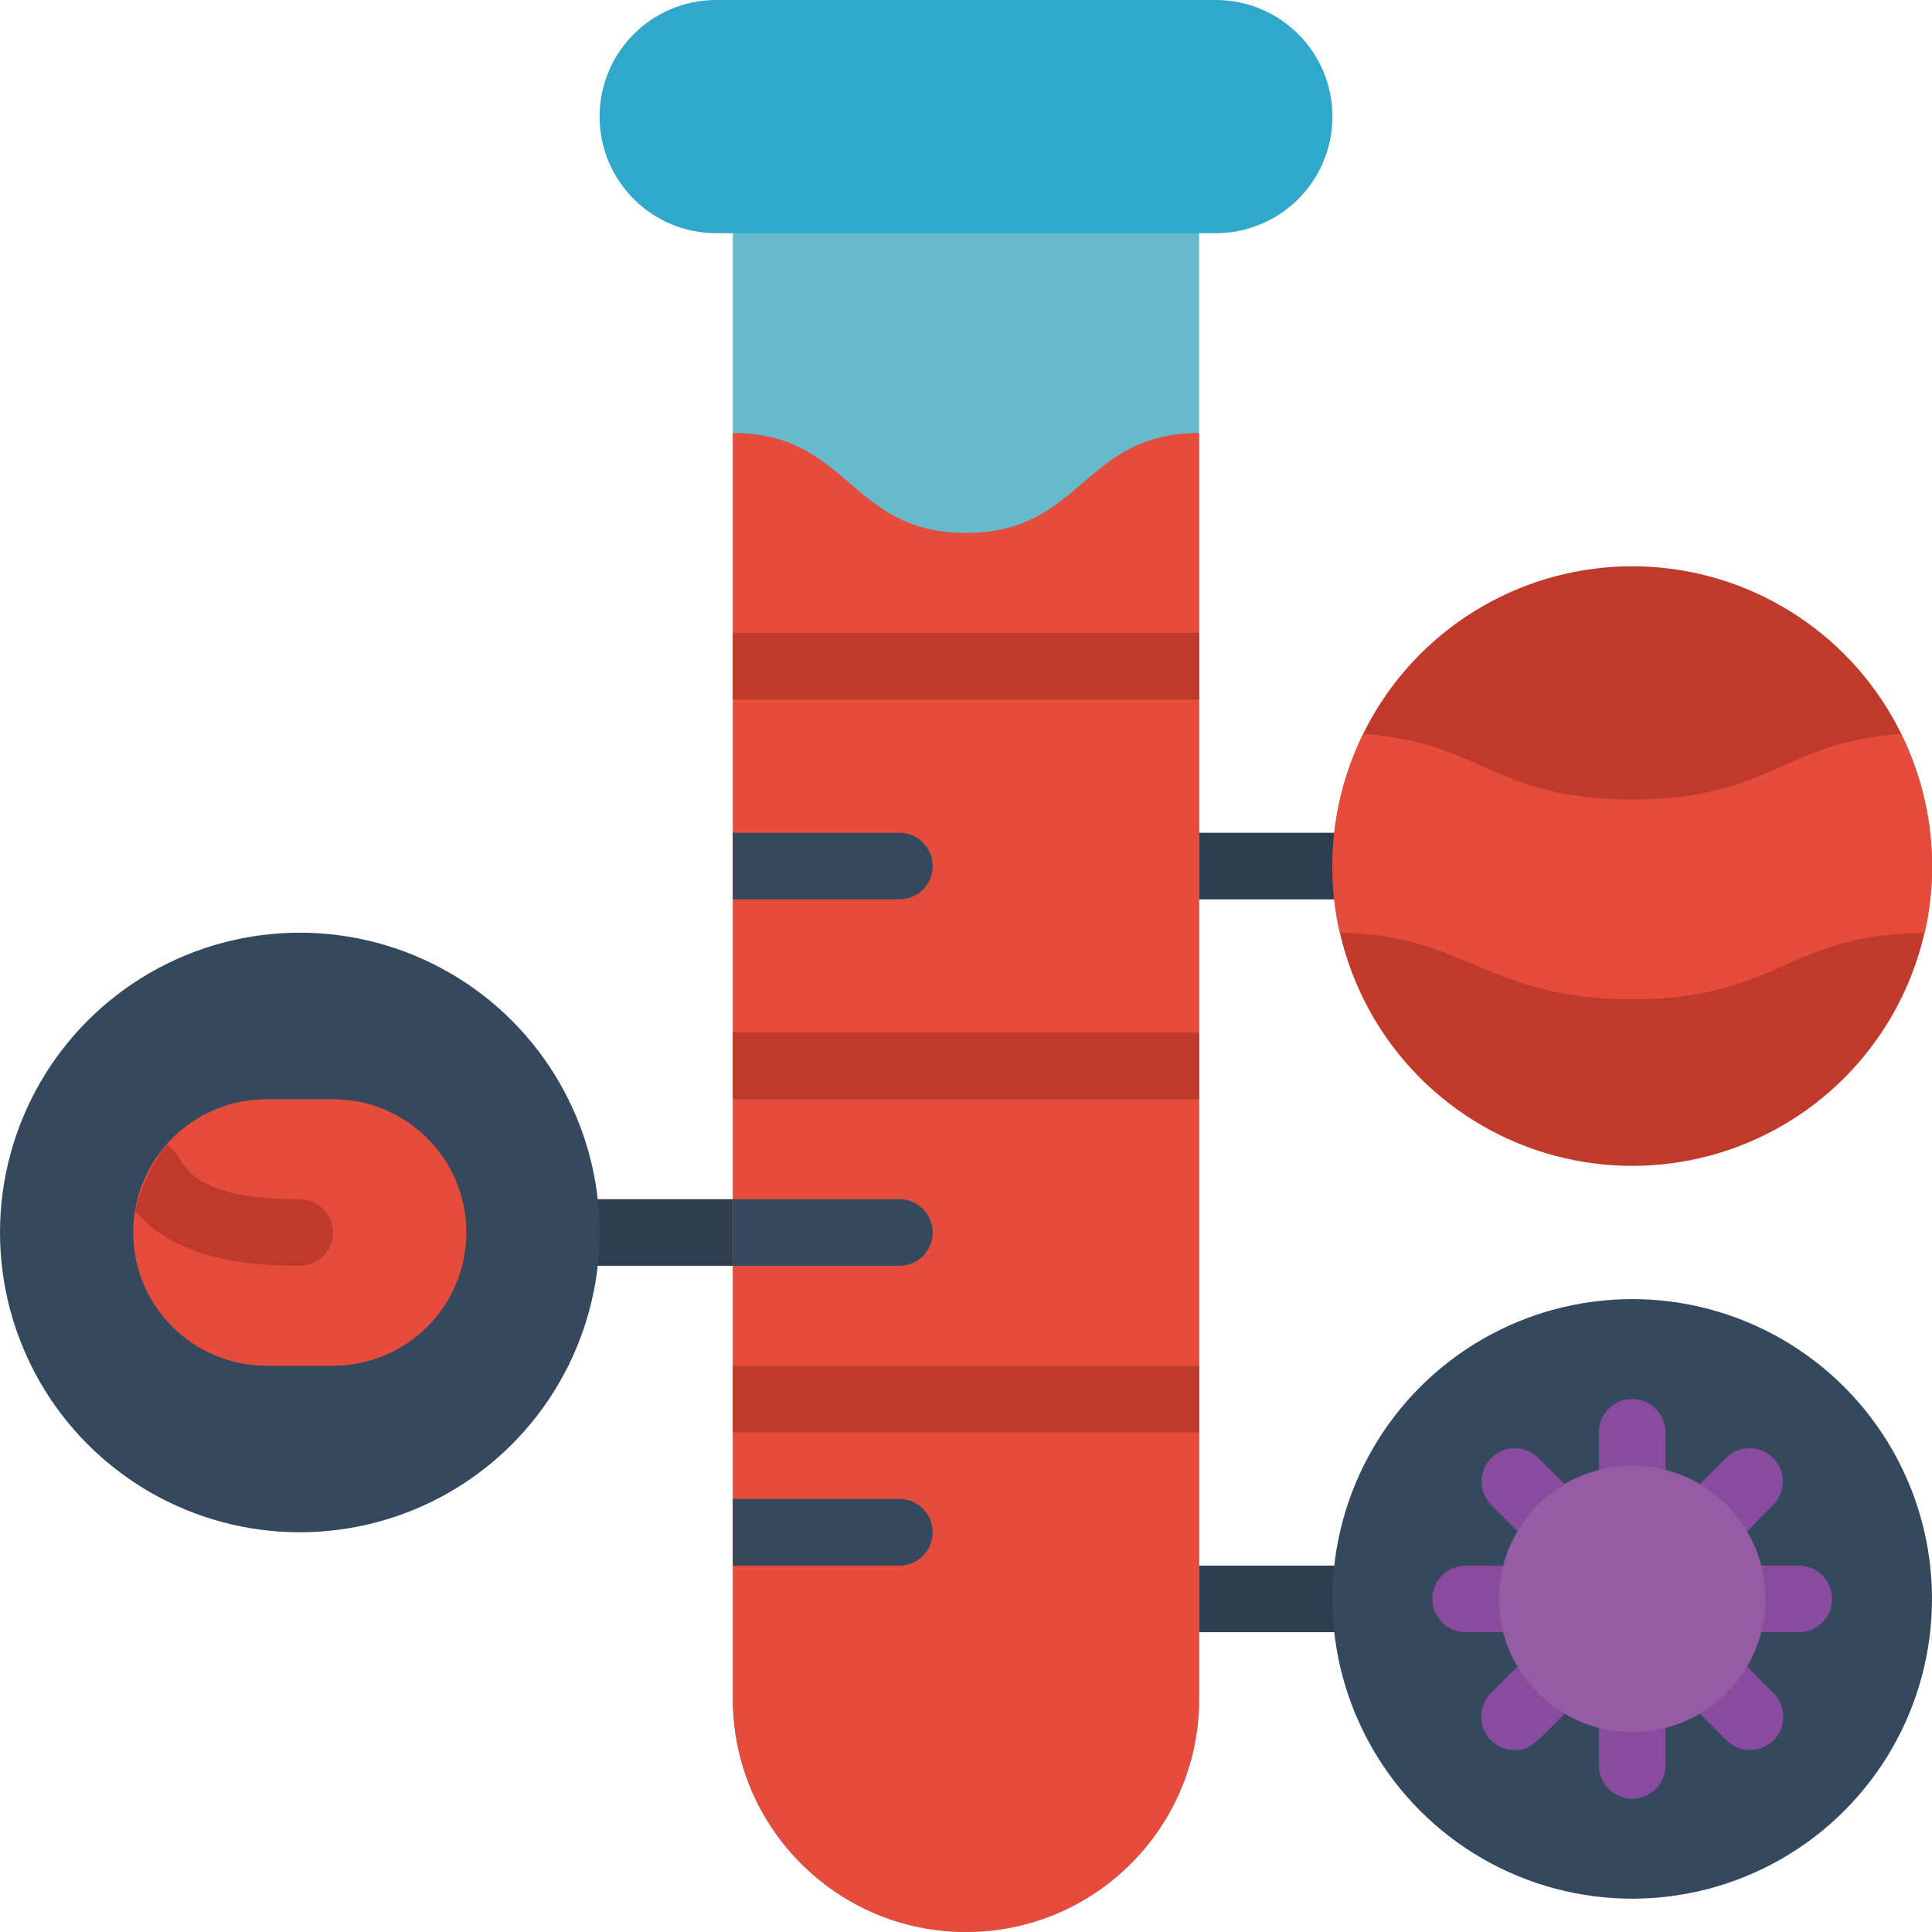 <svg height="512" viewBox="0 0 58 58" width="512" xmlns="http://www.w3.org/2000/svg"><g id="039---Blood-Breakdown" fill="none"><path id="Shape" d="m40 27h-4c-.552 0-1-.448-1-1s.448-1 1-1h4c.552 0 1 .448 1 1s-.448 1-1 1z" fill="#2c3e50"/><path id="Shape" d="m22 38h-4c-.552 0-1-.448-1-1s.448-1 1-1h4c.552 0 1 .448 1 1s-.448 1-1 1z" fill="#2c3e50"/><path id="Shape" d="m40 49h-4c-.552 0-1-.448-1-1s.448-1 1-1h4c.552 0 1 .448 1 1s-.448 1-1 1z" fill="#2c3e50"/><path id="Shape" d="m36 6v45c0 3.866-3.134 7-7 7s-7-3.134-7-7v-45z" fill="#67b9cc"/><path id="Shape" d="m36 13v38c0 3.866-3.134 7-7 7s-7-3.134-7-7v-38c3.5 0 3.5 3 7 3s3.5-3 7-3z" fill="#e64c3c"/><path id="Shape" d="m28 37c0 .552-.448 1-1 1h-5v-2h5c.552 0 1 .448 1 1z" fill="#35495e"/><path id="Shape" d="m28 46c0 .552-.448 1-1 1h-5v-2h5c.552 0 1 .448 1 1z" fill="#35495e"/><path id="Rectangle-path" d="m22 41h14v2h-14z" fill="#c03a2b"/><path id="Shape" d="m28 26c0 .552-.448 1-1 1h-5v-2h5c.552 0 1 .448 1 1z" fill="#35495e"/><path id="Rectangle-path" d="m22 31h14v2h-14z" fill="#c03a2b"/><path id="Rectangle-path" d="m22 19h14v2h-14z" fill="#c03a2b"/><circle id="Oval" cx="49" cy="26" fill="#c03a2b" r="9"/><circle id="Oval" cx="49" cy="48" fill="#35495e" r="9"/><circle id="Oval" cx="9" cy="37" fill="#35495e" r="9"/><path id="Shape" d="m14 37c0 2.209-1.791 4-4 4h-2c-2.209 0-4-1.791-4-4s1.791-4 4-4h2c2.209 0 4 1.791 4 4z" fill="#e64c3c"/><path id="Shape" d="m10 37c0 .552-.448 1-1 1-1.58 0-3.7-.19-4.94-1.64.172-.729.496-1.414.95-2.01.628.4.31 1.65 3.99 1.65.552 0 1 .448 1 1z" fill="#c03a2b"/><g fill="#894b9d"><path id="Shape" d="m49 46c-.552 0-1-.448-1-1v-2c0-.552.448-1 1-1s1 .448 1 1v2c0 .552-.448 1-1 1z"/><path id="Shape" d="m46.879 46.879c-.265-0-.52-.105-.707-.293l-1.414-1.415c-.379-.392-.374-1.016.012-1.402s1.009-.391 1.402-.012l1.414 1.415c.286.286.371.716.217 1.09-.155.374-.519.617-.924.617z"/><path id="Shape" d="m46 49h-2c-.552 0-1-.448-1-1s.448-1 1-1h2c.552 0 1 .448 1 1s-.448 1-1 1z"/><path id="Shape" d="m45.465 52.536c-.404-0-.769-.244-.924-.617-.155-.374-.069-.804.217-1.09l1.414-1.415c.392-.379 1.016-.374 1.402.012s.391 1.009.012 1.402c-1.538 1.538-1.595 1.708-2.121 1.708z"/><path id="Shape" d="m49 54c-.552 0-1-.448-1-1v-2c0-.552.448-1 1-1s1 .448 1 1v2c0 .552-.448 1-1 1z"/><path id="Shape" d="m52.535 52.536c-.265-0-.52-.105-.707-.293l-1.414-1.415c-.379-.392-.374-1.016.012-1.402s1.009-.391 1.402-.012l1.414 1.415c.286.286.371.716.217 1.09-.155.374-.519.617-.924.617z"/><path id="Shape" d="m54 49h-2c-.552 0-1-.448-1-1s.448-1 1-1h2c.552 0 1 .448 1 1s-.448 1-1 1z"/><path id="Shape" d="m51.121 46.879c-.404-0-.769-.244-.924-.617-.155-.374-.069-.804.217-1.09l1.414-1.415c.392-.379 1.016-.374 1.402.012s.391 1.009.012 1.402c-1.537 1.539-1.595 1.708-2.121 1.708z"/></g><path id="Shape" d="m57.78 28.01c-4.068 0-4.38 1.99-8.78 1.99-4.34 0-4.98-1.94-8.78-2-.457-2.012-.206-4.121.71-5.97 3.59.26 3.9 1.97 8.07 1.97s4.48-1.71 8.07-1.97c.918 1.852 1.169 3.964.71 5.98z" fill="#e64c3c"/><circle id="Oval" cx="49" cy="48" fill="#955ba5" r="4"/><path id="Shape" d="m36.5 7h-15c-1.933 0-3.5-1.567-3.5-3.5s1.567-3.5 3.5-3.5h15c1.933 0 3.5 1.567 3.5 3.5s-1.567 3.5-3.5 3.5z" fill="#2fa8cc"/></g></svg>